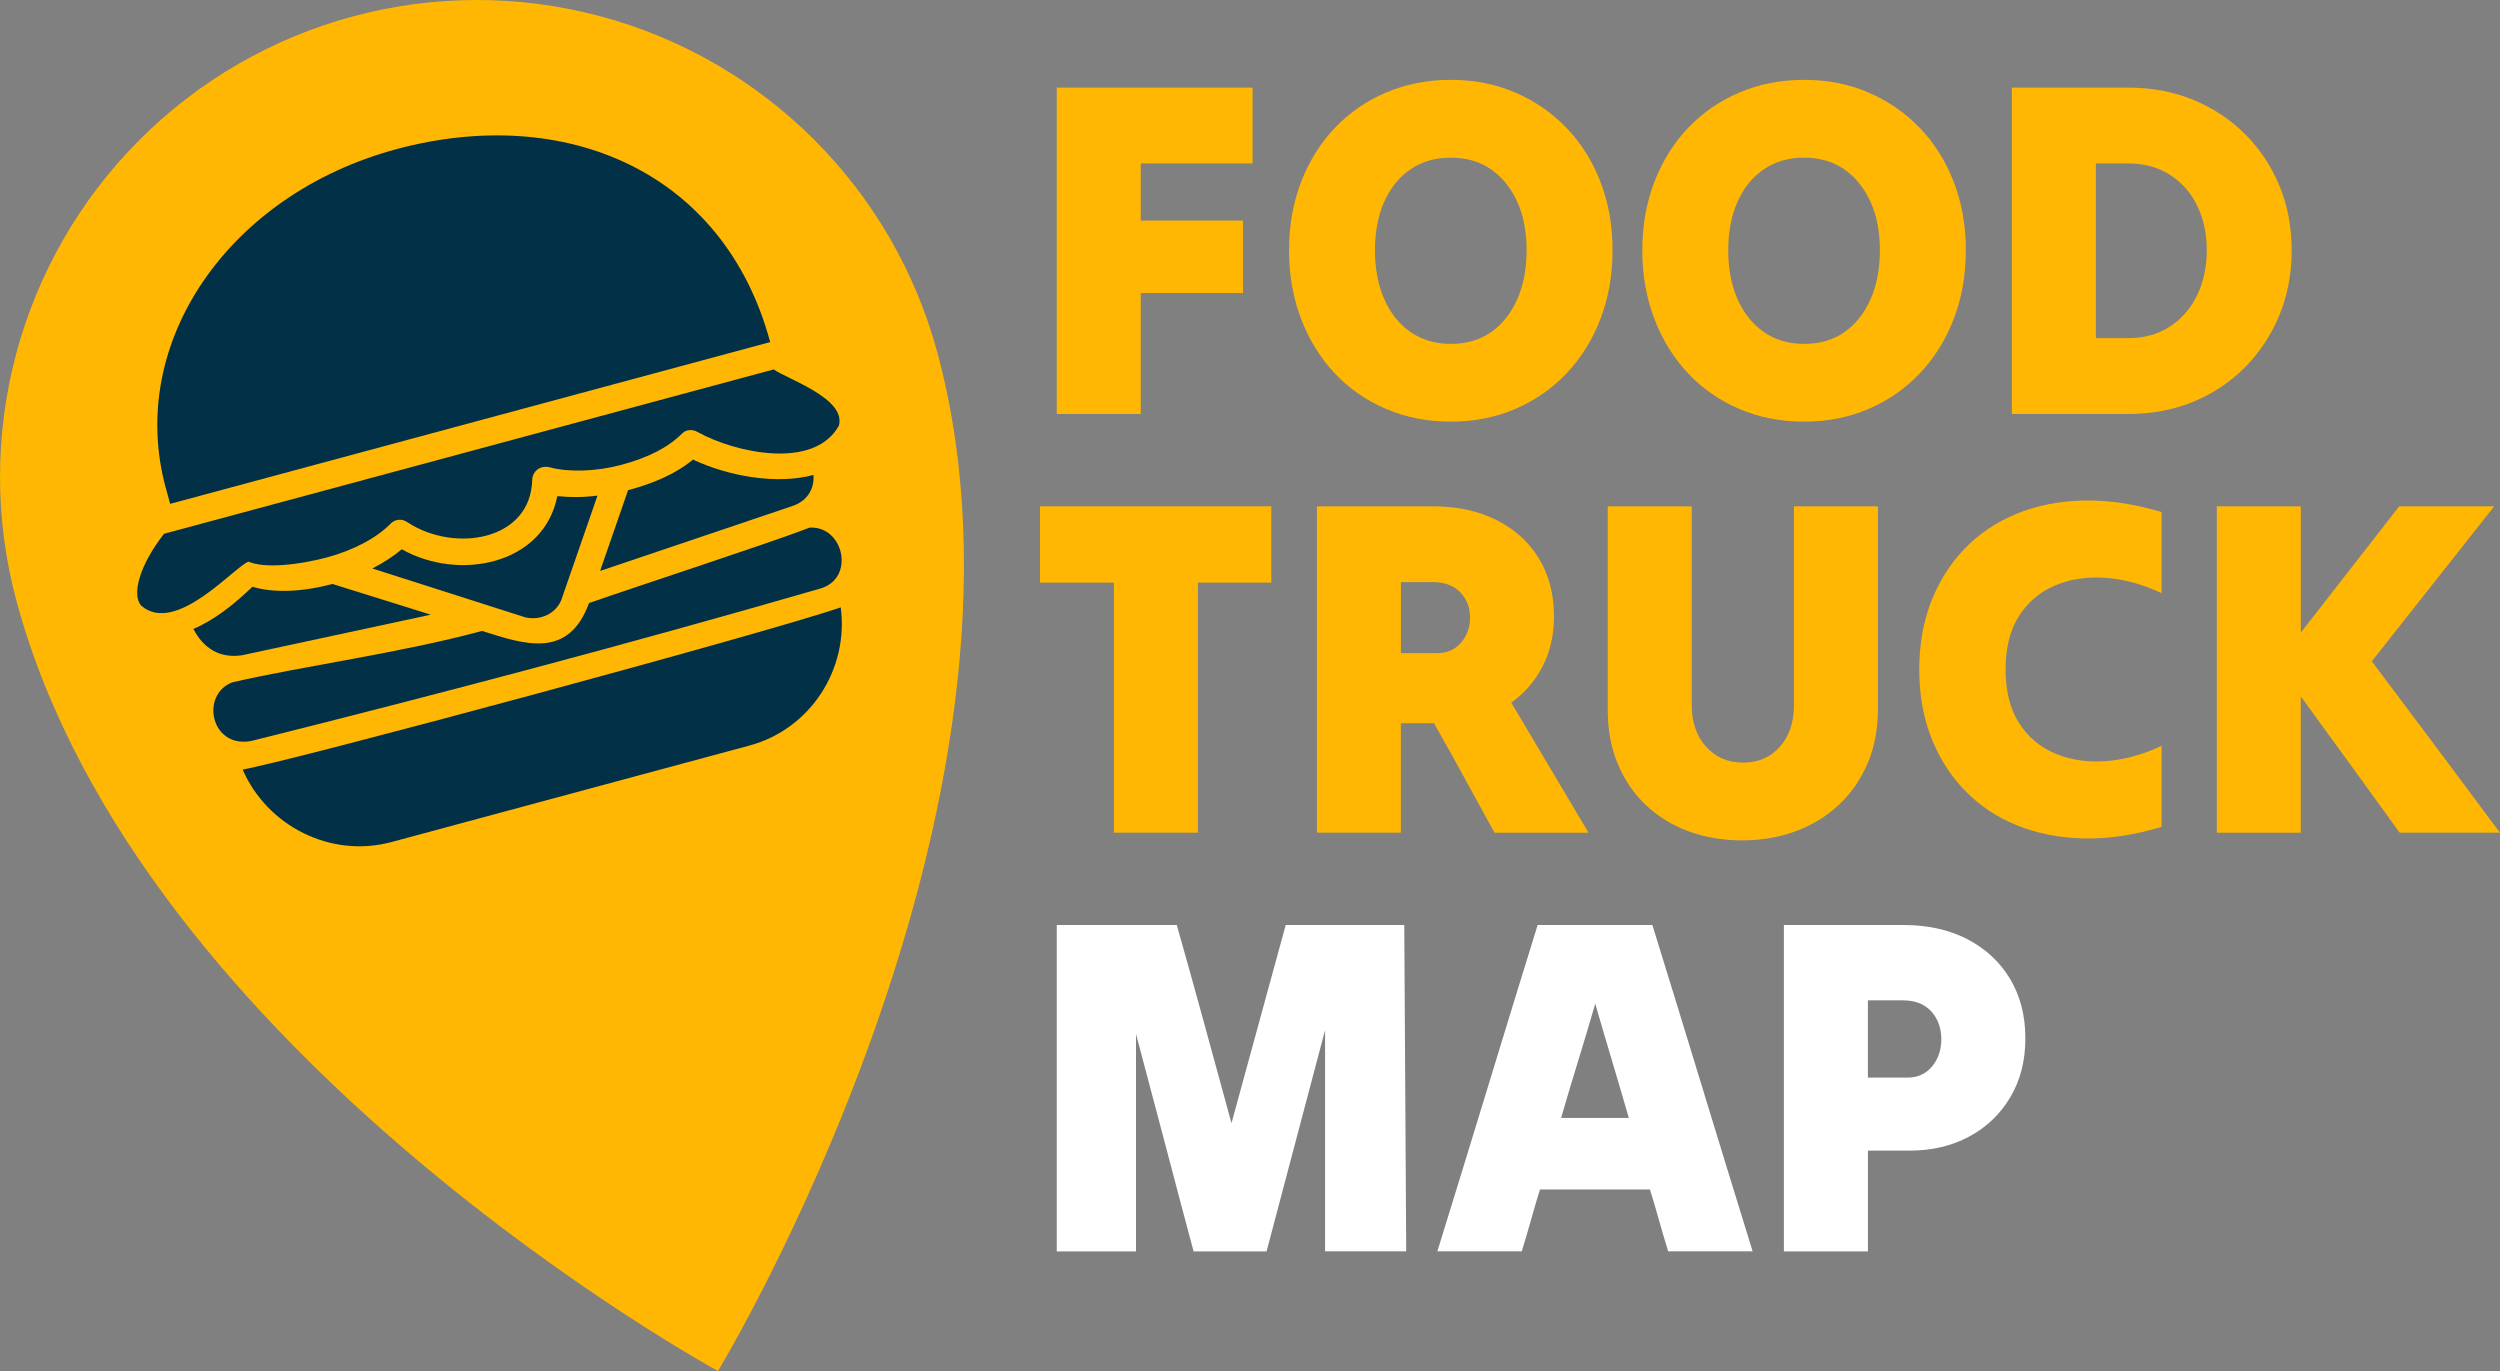 <?xml version="1.0" encoding="UTF-8"?>
<svg id="Calque_2" data-name="Calque 2" xmlns="http://www.w3.org/2000/svg" viewBox="0 0 489.63 268.52">
  <rect x="0" y="0" width="489.63" height="268.52" fill="#808080" stroke="none"/>
  <defs>
    <style>
      .cls-1 {
        fill: #fff;
      }

      .cls-2 {
        fill: #ffb703;
      }

      .cls-3 {
        fill: #023047;
        fill-rule: evenodd;
      }
    </style>
  </defs>
  <g id="Calque_1-2" data-name="Calque 1">
    <g>
      <path class="cls-2" d="M206.97,81.08V17.16h38.35v14.85h-21.9v11.19h20.02v14.19h-20.02v23.69h-16.45Z"/>
      <path class="cls-2" d="M284.14,82.58c-4.58,0-8.81-.83-12.69-2.49-3.89-1.66-7.24-4-10.06-7s-5.01-6.56-6.58-10.67c-1.57-4.1-2.35-8.57-2.35-13.4s.78-9.27,2.35-13.35c1.57-4.07,3.76-7.6,6.58-10.58,2.82-2.98,6.17-5.29,10.06-6.96,3.88-1.66,8.12-2.49,12.69-2.49s8.79,.83,12.64,2.49c3.85,1.66,7.21,3.98,10.06,6.96,2.85,2.98,5.06,6.5,6.63,10.58,1.57,4.07,2.35,8.52,2.35,13.35s-.78,9.29-2.35,13.4c-1.57,4.11-3.78,7.66-6.63,10.67-2.85,3.01-6.2,5.34-10.06,7-3.85,1.66-8.07,2.49-12.64,2.49Zm0-15.23c3.07,0,5.7-.77,7.9-2.3,2.19-1.54,3.9-3.68,5.12-6.44,1.22-2.76,1.83-5.95,1.83-9.59s-.61-6.8-1.83-9.49c-1.22-2.69-2.93-4.81-5.12-6.35-2.19-1.53-4.83-2.3-7.9-2.3s-5.62,.75-7.85,2.26c-2.23,1.5-3.95,3.62-5.17,6.34-1.22,2.73-1.83,5.91-1.83,9.54s.61,6.83,1.83,9.59c1.22,2.76,2.94,4.9,5.17,6.44,2.22,1.54,4.84,2.3,7.85,2.3Z"/>
      <path class="cls-2" d="M353.33,82.58c-4.58,0-8.8-.83-12.69-2.49-3.89-1.66-7.24-4-10.06-7-2.82-3.01-5.01-6.56-6.58-10.67-1.57-4.1-2.35-8.57-2.35-13.4s.78-9.27,2.35-13.35c1.57-4.07,3.76-7.6,6.58-10.58,2.82-2.98,6.17-5.29,10.06-6.96,3.88-1.66,8.11-2.49,12.69-2.49s8.79,.83,12.64,2.49c3.85,1.66,7.21,3.98,10.06,6.96,2.85,2.98,5.06,6.5,6.63,10.58,1.57,4.07,2.35,8.52,2.35,13.35s-.78,9.29-2.35,13.4c-1.57,4.11-3.78,7.66-6.63,10.67s-6.2,5.34-10.06,7c-3.86,1.66-8.07,2.49-12.64,2.49Zm0-15.23c3.07,0,5.7-.77,7.9-2.3,2.19-1.54,3.9-3.68,5.12-6.44,1.22-2.76,1.83-5.95,1.83-9.59s-.61-6.8-1.83-9.49c-1.22-2.69-2.93-4.81-5.12-6.35-2.19-1.53-4.83-2.3-7.9-2.3s-5.62,.75-7.85,2.26c-2.22,1.5-3.95,3.62-5.17,6.34-1.22,2.73-1.83,5.91-1.83,9.54s.61,6.83,1.83,9.59c1.22,2.76,2.95,4.9,5.17,6.44,2.22,1.54,4.84,2.3,7.85,2.3Z"/>
      <path class="cls-2" d="M394.03,81.08V17.16h22.75c4.64,0,8.9,.8,12.78,2.4,3.88,1.6,7.27,3.84,10.15,6.72,2.88,2.88,5.12,6.25,6.72,10.1,1.6,3.85,2.4,8.07,2.4,12.64s-.8,8.81-2.4,12.69c-1.6,3.89-3.84,7.28-6.72,10.2-2.88,2.91-6.27,5.17-10.15,6.77-3.89,1.6-8.15,2.4-12.78,2.4h-22.75Zm22.75-49.07h-6.3v34.22h6.3c3.13,0,5.86-.75,8.18-2.26,2.32-1.5,4.1-3.56,5.36-6.16,1.25-2.6,1.88-5.53,1.88-8.79s-.63-6.17-1.88-8.74c-1.25-2.57-3.04-4.59-5.36-6.06-2.32-1.47-5.04-2.21-8.18-2.21Z"/>
    </g>
    <g>
      <path class="cls-2" d="M218.16,163.08v-48.97h-14.48v-14.95h45.31v14.95h-14.38v48.97h-16.45Z"/>
      <path class="cls-2" d="M257.92,163.08v-63.92h22.65c4.76,0,8.93,.89,12.5,2.68,3.57,1.79,6.34,4.29,8.32,7.52,1.97,3.23,2.96,7,2.96,11.33,0,3.7-.75,6.99-2.26,9.87-1.5,2.88-3.54,5.23-6.11,7.05,2.5,4.2,5.03,8.45,7.57,12.74,2.54,4.29,5.06,8.54,7.57,12.74h-18.42c-1.94-3.51-3.9-7.08-5.88-10.72-1.97-3.63-3.96-7.21-5.97-10.72h-6.49v21.43h-16.45Zm22.65-49.07h-6.2v13.91h7.14c1.88,0,3.42-.67,4.61-2.02,1.19-1.35,1.79-2.99,1.79-4.94s-.64-3.67-1.93-4.98c-1.29-1.32-3.09-1.97-5.4-1.97Z"/>
      <path class="cls-2" d="M367.8,138.83c0,3.95-.67,7.5-2.02,10.67-1.35,3.17-3.23,5.88-5.64,8.13-2.41,2.26-5.23,3.98-8.46,5.17-3.23,1.19-6.72,1.79-10.48,1.79s-7.33-.6-10.53-1.79-5.97-2.9-8.32-5.12c-2.35-2.22-4.18-4.9-5.5-8.04-1.32-3.13-1.97-6.67-1.97-10.62v-39.86h16.45v38.92c0,3.38,.94,6.11,2.82,8.18,1.88,2.07,4.29,3.1,7.24,3.1s5.34-1.03,7.19-3.1c1.85-2.07,2.77-4.79,2.77-8.18v-38.92h16.45v39.67Z"/>
      <path class="cls-2" d="M375.89,131.12c0-4.83,.77-9.23,2.3-13.21,1.54-3.98,3.71-7.44,6.53-10.39,2.82-2.94,6.2-5.23,10.15-6.86,3.95-1.63,8.32-2.51,13.11-2.63,4.79-.12,9.92,.63,15.37,2.26v15.89c-3.7-1.75-7.36-2.76-11-3.01-3.63-.25-6.92,.25-9.87,1.5-2.95,1.25-5.3,3.24-7.05,5.97-1.75,2.73-2.63,6.22-2.63,10.48s.88,7.75,2.63,10.48c1.75,2.73,4.1,4.72,7.05,5.97,2.95,1.25,6.24,1.75,9.87,1.5,3.63-.25,7.3-1.25,11-3.01v15.89c-5.45,1.63-10.58,2.38-15.37,2.26-4.79-.13-9.17-1-13.11-2.63-3.95-1.63-7.33-3.92-10.15-6.86-2.82-2.94-5-6.41-6.53-10.39-1.54-3.98-2.3-8.38-2.3-13.21Z"/>
      <path class="cls-2" d="M434.17,163.08v-63.92h16.45v24.72c3.2-4.07,6.41-8.19,9.64-12.36,3.23-4.17,6.44-8.29,9.63-12.36h18.61c-3.95,5.01-7.94,10.07-11.99,15.18-4.04,5.11-8.04,10.17-11.99,15.18,4.14,5.52,8.32,11.09,12.55,16.73,4.23,5.64,8.41,11.25,12.55,16.83h-19.65c-3.2-4.45-6.42-8.91-9.68-13.39-3.26-4.48-6.49-8.91-9.68-13.3v26.7h-16.45Z"/>
    </g>
    <g>
      <path class="cls-1" d="M206.97,245.08v-63.92h23.5c1.82,6.39,3.62,12.86,5.41,19.41,1.79,6.55,3.56,13.02,5.31,19.41,1.75-6.39,3.53-12.86,5.31-19.41,1.79-6.55,3.56-13.02,5.31-19.41h23.22c.06,10.53,.12,21.18,.19,31.96,.06,10.78,.12,21.43,.19,31.96h-15.89v-43.33c-1.88,7.14-3.79,14.37-5.73,21.67-1.94,7.3-3.85,14.52-5.73,21.67h-14.29c-1.88-7.02-3.76-14.11-5.64-21.29-1.88-7.17-3.76-14.27-5.64-21.29v42.58h-15.51Z"/>
      <path class="cls-1" d="M281.51,245.08c3.26-10.53,6.53-21.18,9.82-31.96,3.29-10.78,6.56-21.43,9.82-31.96h22.47c3.26,10.53,6.53,21.18,9.82,31.96,3.29,10.78,6.56,21.43,9.82,31.96h-16.54c-.63-2-1.22-4.03-1.79-6.06-.56-2.04-1.16-4.06-1.79-6.06h-21.53c-.63,2.01-1.22,4.03-1.79,6.06-.56,2.04-1.16,4.06-1.79,6.06h-16.54Zm24.25-26.13h13.25c-1.07-3.7-2.16-7.43-3.29-11.19-1.13-3.76-2.23-7.49-3.29-11.19-1.07,3.7-2.18,7.43-3.34,11.19-1.16,3.76-2.27,7.49-3.34,11.19Z"/>
      <path class="cls-1" d="M349.38,245.08v-63.92h23.31c4.83,0,9.02,.92,12.6,2.77,3.57,1.85,6.36,4.43,8.37,7.76,2,3.32,3.01,7.21,3.01,11.66s-.99,8.24-2.96,11.56c-1.97,3.32-4.67,5.89-8.08,7.71-3.42,1.82-7.29,2.73-11.61,2.73h-8.18v19.74h-16.45Zm23.31-49.16h-6.86v15.13h7.8c1.94,0,3.52-.72,4.75-2.16,1.22-1.44,1.83-3.23,1.83-5.36s-.66-4.01-1.97-5.45c-1.32-1.44-3.17-2.16-5.55-2.16Z"/>
    </g>
    <g>
      <path class="cls-2" d="M183.6,69.1c23.99,88.99-42.98,199.42-42.98,199.42,0,0-113.37-61.69-137.39-150.8C-5.46,85.5,3.7,51.09,27.26,27.46,50.83,3.83,85.21-5.44,117.45,3.15c32.24,8.59,57.46,33.73,66.15,65.95h0Z"/>
      <g>
        <path class="cls-3" d="M164.26,83.42c-4.83,8.65-20.26,5.28-27.61,1.2-1.09-.63-2.33-.47-3.05,.27-2.75,2.76-6.63,4.73-11.94,6.16-4.8,1.29-10.26,1.48-14.02,.47-1.77-.44-3.3,.71-3.4,2.39-.25,12.01-15.23,14.4-24.38,8.41-1.13-.8-2.38-.65-3.27,.15-2.87,2.98-7.56,5.35-12.53,6.69-5.65,1.52-12.27,2.2-15.39,.84-2.69,.91-14.28,14.51-21.02,8.61-1.85-2.08-.44-7.78,4.48-14.07l119.41-32.19c2.31,1.76,14.39,5.68,12.73,11.09h0Z"/>
        <path class="cls-3" d="M84.36,120.39l-37,7.95c-4.42,.64-7.56-1.45-9.48-5.16,4.44-1.93,8.04-4.93,11.56-8.26,4.2,1.26,9.83,1.02,15.66-.55l19.26,6.02Z"/>
        <path class="cls-3" d="M123,96.01c4.63-1.25,9.11-3.01,12.72-6,6.95,3.27,16.4,4.95,23.6,3.01,.22,2.88-1.37,5.15-4.06,6.06l-37.73,12.74,5.48-15.81h0Z"/>
        <path class="cls-3" d="M110,117.34c-1.07,2.86-4.18,4.25-7.12,3.57l-29.96-9.57c2.26-1.16,4.13-2.4,5.78-3.76,11.26,6.34,27.82,2.98,30.45-10.41,2.46,.26,5.21,.25,7.87-.1l-7.03,20.27Z"/>
        <path class="cls-3" d="M160.54,115.3c-36.82,10.66-73.7,20.42-111.23,29.8-8.02,1.61-10.15-9.02-3.83-11.46,14.02-3.23,32.82-5.72,48.93-10.07,8.44,2.69,16.93,5.54,20.95-5.46,9.24-3.23,35.25-11.71,43.24-14.78,6.71-.34,8.97,10.08,1.94,11.97h0Z"/>
        <path class="cls-3" d="M146.77,146.02l-70.07,18.89c-11.99,3.23-24.38-3.17-29.18-14.19,10.17-1.82,101.65-26.48,117.14-31.76,1.6,12.06-5.89,23.82-17.88,27.06h0Z"/>
        <path class="cls-3" d="M32.43,95.43c-7.62-28.27,12.29-57.34,45.19-66.21s64.17,4.2,73.22,37.78l-117.52,31.68-.88-3.25Z"/>
      </g>
    </g>
  </g>
</svg>